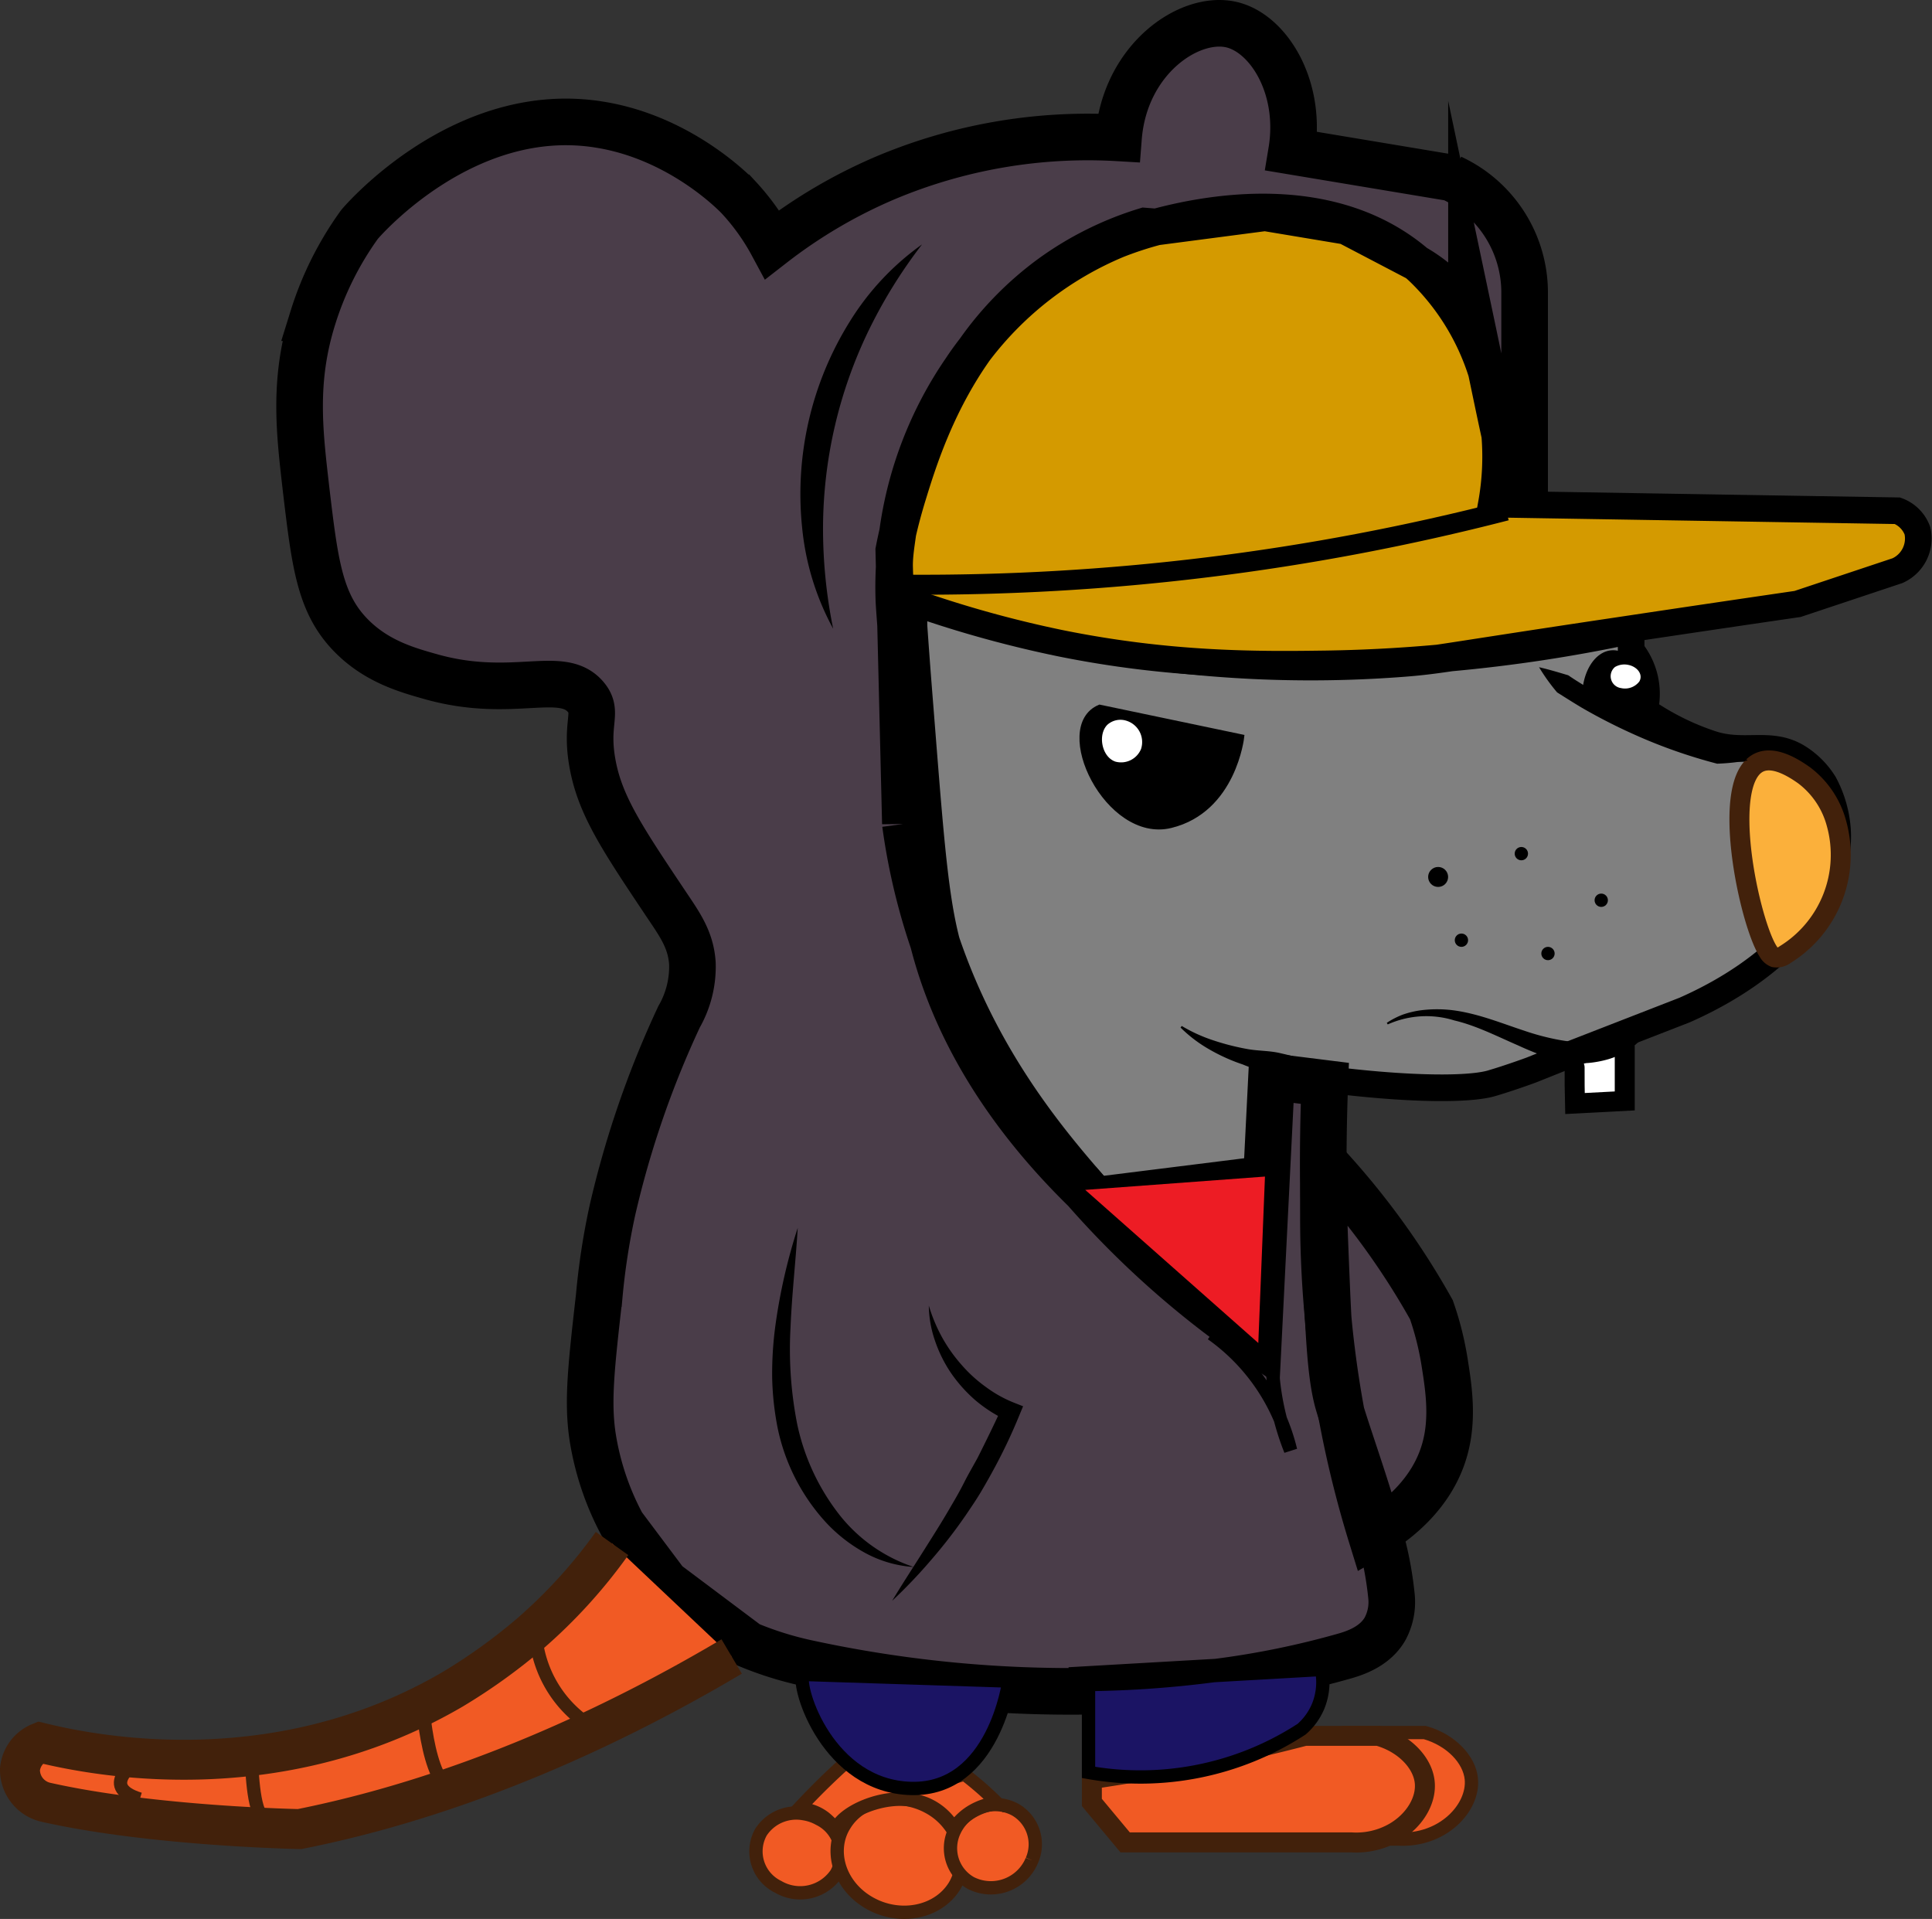 <svg xmlns="http://www.w3.org/2000/svg" viewBox="0 0 290.19 288.21"><rect x="0" y="0" width="290.19" height="288.21" fill="#333333" stroke="none"/><defs><style>.cls-1{fill:gray;}.cls-1,.cls-10,.cls-13,.cls-14,.cls-15,.cls-16,.cls-19,.cls-3,.cls-6{stroke:#000;}.cls-1,.cls-10,.cls-13,.cls-14,.cls-15,.cls-16,.cls-17,.cls-18,.cls-2,.cls-3,.cls-6,.cls-7,.cls-8,.cls-9{stroke-miterlimit:10;}.cls-1,.cls-6{stroke-width:4px;}.cls-11,.cls-2,.cls-7,.cls-8{fill:#f15a24;}.cls-18,.cls-2,.cls-7,.cls-8,.cls-9{stroke:#42210b;}.cls-10,.cls-13,.cls-2,.cls-9{stroke-width:2px;}.cls-3{fill:#4a3d49;stroke-width:7px;}.cls-13,.cls-14,.cls-4,.cls-9{fill:none;}.cls-5{fill:#ed1c24;}.cls-6{fill:#d49a00;}.cls-7{stroke-width:6px;}.cls-14,.cls-16,.cls-18,.cls-8{stroke-width:3px;}.cls-10{fill:#1b1464;}.cls-12{fill:#42210b;}.cls-15{stroke-width:0.75px;}.cls-16,.cls-17{fill:#fff;stroke-linecap:round;}.cls-17{stroke:#fff;}.cls-18{fill:#fbb03b;}.cls-19{stroke-linecap:square;stroke-linejoin:round;}</style></defs><g id="Warstwa_2" data-name="Warstwa 2"><g id="Drawing"><path class="cls-1" d="M253,151.71l-18,7-5,2s-3.19,1.18-6,2c-4.11,1.2-17,.91-34-2q-.49,7.5-1,15l-24,3c-6.48-7.41-16.7-19.33-22.83-37.32-.06-.23-.12-.46-.17-.68-1.76-7.21-2.42-17.16-4-37-.29-3.69-.53-7-.72-9.71,0,0,0-.08,0-.12,0-1.37-.07-2.74-.1-4.11l1.19.43,1.83.65,1.09.37A156.89,156.89,0,0,0,157,95.71c1.45.33,2.87.64,4.27.91q2.78.59,5.73,1.09a181.3,181.3,0,0,0,43,2c2.64-.19,4.31-.36,7.93-.89h0A227.16,227.16,0,0,0,245,94.71v3a10.31,10.31,0,0,1,2,9,39.32,39.32,0,0,0,10,5c5,1.67,8.85-.5,13,2a12.26,12.26,0,0,1,4,4,17.19,17.19,0,0,1,2,7C276.6,134.92,267.31,145.42,253,151.71Z"/><path class="cls-2" d="M201.51,260.21H214c3.87,1.08,6.72,4,7,7,.39,4.28-4.27,9.36-11,9h-2.82"/><path class="cls-3" d="M229,43.71v29h-3c-.5-2.41-1-4.83-1.51-7.24a35.29,35.29,0,0,0-.49-3.76A38.8,38.8,0,0,0,222.53,56a.06.06,0,0,0,0,0c-.5-2.42-1-4.85-1.51-7.27a24,24,0,0,0-5-6,23.19,23.19,0,0,0-3.7-2.61c-12.23-10.49-29.62-7.71-38.56-5.27L172,34.71a47.9,47.9,0,0,0-14,7,48.58,48.58,0,0,0-11,11.22c-.87,1.12-1.54,2.08-2,2.78a56.44,56.44,0,0,0-9.45,24.41c-.23,1-.41,1.87-.55,2.59l.06,2.47c-.1,1.86-.09,3.4-.06,4.53s.16,2.58.27,4.17c0,0,0,.08,0,.12l.72,29.71a94.27,94.27,0,0,0,3,14c.37,1.25.76,2.48,1.17,3.68,2.27,8.87,7.74,22.55,22.83,37.32a137.13,137.13,0,0,0,26,23q1-20,2-40l8,1c-.18,4.65-.31,10.57-.19,17.48A162.12,162.12,0,0,0,199.5,198c.32,6.09.7,9.93,1.51,12.75.14.48.3,1,.47,1.55A160.93,160.93,0,0,0,206,230.71c.31-.18.68-.4,1.09-.66a52.31,52.31,0,0,1,1.91,9.66,8.47,8.47,0,0,1-1,5c-1.42,2.39-4,3.43-6,4a129.69,129.69,0,0,1-19.17,3.92L164,253.71V254a187.06,187.06,0,0,1-43-4.26,51,51,0,0,1-9.1-2.92l.1-.08-12-9-6-8-.08.11A41.53,41.53,0,0,1,89,215.71c-.78-5.27-.19-10.51,1-21a104.82,104.82,0,0,1,2-13,145.47,145.47,0,0,1,10-29,15.13,15.13,0,0,0,2-8c-.22-3.59-1.94-5.93-4-9-6.58-9.84-9.86-14.75-11-21s.95-7.66-1-10c-3.59-4.3-10.85.32-23-3-3.55-1-8.14-2.22-12-6-4.95-4.84-5.67-10.86-7-22-1-8.72-2-16.43,1-26a48.57,48.57,0,0,1,7-14c.71-.84,15.88-18.23,36-15,12.69,2,21,11,21,11a34.24,34.24,0,0,1,5,7,76.54,76.54,0,0,1,17-10,78.38,78.38,0,0,1,35-6c.92-11.84,10.66-18.5,17-17,5.55,1.32,10.59,9.4,9,19l24,4a19,19,0,0,1,11,17Z"/><path class="cls-3" d="M217,217.71c-1.82,6.49-6.93,10.46-9.91,12.34-1.72-6.32-4.19-13.17-5.62-17.79-.56-3-1.06-6.23-1.47-9.55-.2-1.61-.37-3.19-.51-4.75-.17-3.11-.31-6.81-.49-11.25-.09-2.26-.15-4.44-.19-6.52,0-1.9.1-3.73.19-5.48a114.57,114.57,0,0,1,16,22,45.63,45.63,0,0,1,2,8C217.59,208.45,218.31,213.09,217,217.71Z"/><path class="cls-4" d="M199,186.71c.18,4.44.32,8.14.49,11.25a162.12,162.12,0,0,1-.68-17.77C198.86,182.27,198.92,184.45,199,186.71Z"/><path class="cls-4" d="M207.1,230.05c-.41.26-.78.48-1.09.66a160.93,160.93,0,0,1-4.53-18.45C202.91,216.88,205.38,223.73,207.1,230.05Z"/><path class="cls-5" d="M190,176.71q-.49,12.49-1,25l-26-23Z"/><path class="cls-4" d="M135.18,89.77c0,1.37.07,2.74.1,4.11-.11-1.59-.2-3-.27-4.17Z"/><path class="cls-4" d="M140.18,141.39c6.13,18,16.35,29.91,22.83,37.32C147.92,163.94,142.45,150.26,140.18,141.39Z"/><path class="cls-4" d="M215.94,98.82c-3.62.53-5.29.7-7.93.89a181.3,181.3,0,0,1-43-2q-3-.51-5.73-1.09c16.55,3.34,29.8,3.23,39.73,3.09C204,99.64,209.65,99.39,215.94,98.82Z"/><path class="cls-6" d="M285,85.71l-15,5c-6.09.89-15.49,2.27-27,4C227.62,97,220.34,98.18,216,98.82h0c-6.29.57-12,.82-16.93.89-9.93.14-23.18.25-39.73-3.09a171,171,0,0,1-20-5.4l-1.09-.37-1.83-.65-1.19-.43c0-1.53-.07-3.06-.11-4.59s.23-3.2.49-5.06c.35-1.54.83-3.38,1.45-5.41,1.48-4.82,4.14-13.5,10-21.78a51,51,0,0,1,21-16.22,52.91,52.91,0,0,1,5.74-1.88L190,32.71l12,2,10.3,5.39c.24.19.47.4.7.61A36.27,36.27,0,0,1,222.52,56a.06.06,0,0,1,0,0c.66,3.15,1.31,6.3,2,9.45A39.85,39.85,0,0,1,224,75.71l61,1a5.06,5.06,0,0,1,3,3A5.29,5.29,0,0,1,285,85.71Z"/><path class="cls-4" d="M135.07,85.18c0,1.53.07,3.06.11,4.59l-.17-.06C135,88.58,135,87,135.07,85.18Z"/><path class="cls-4" d="M145,55.71c.49-.7,1.16-1.66,2-2.78-5.89,8.28-8.55,17-10,21.78-.62,2-1.1,3.87-1.45,5.41A56.44,56.44,0,0,1,145,55.71Z"/><path class="cls-4" d="M202,34.71a40,40,0,0,0-13-2,50.72,50.72,0,0,0-15.26,2.12c8.94-2.44,26.33-5.22,38.56,5.27A37.62,37.62,0,0,0,202,34.71Z"/><path class="cls-4" d="M224.5,65.47c-.66-3.15-1.31-6.3-2-9.45A38.8,38.8,0,0,1,224,61.71,35.29,35.29,0,0,1,224.5,65.47Z"/><path class="cls-7" d="M91.93,231.82a77.7,77.7,0,0,1-12.35,13.57A85.78,85.78,0,0,1,68,253.71c-26.87,15.72-54.72,9.79-62,8a4.83,4.83,0,0,0-3,4,5,5,0,0,0,4,5c16.07,3.6,38,4,38,4,13.23-2.64,36.24-8.94,64.9-25.92"/><path class="cls-4" d="M111.91,246.79l.1-.08-1.24-.93-8.7-6.53-1-.72-1.1-.82c-.27-.36-.54-.71-.8-1.07l-1.55-2.07h0l-.93-1.24a0,0,0,0,0,0,0L94,229.71l-.08.11"/><path class="cls-4" d="M105.87,243.28a41.48,41.48,0,0,1-9.13-9.1"/><path class="cls-8" d="M209.44,275.21a11.47,11.47,0,0,1-6.43,1.5H169l-5-6V267.2a301.33,301.33,0,0,0,32-6.49h11c3.87,1.08,6.72,4,7,7C214.26,270.42,212.48,273.44,209.44,275.21Z"/><path class="cls-4" d="M182.84,252.63A159.59,159.59,0,0,1,164,254v-.26Z"/><path class="cls-9" d="M80.51,246.21a17.83,17.83,0,0,0,10,14"/><path class="cls-9" d="M63.44,255.13s.78,15.38,5.92,13.73"/><path class="cls-9" d="M37.79,264.21s.12,8.48,1.92,8.74"/><path class="cls-9" d="M21,264.21s-6.52,4,0,6"/><path class="cls-10" d="M195.5,259.71a44.43,44.43,0,0,1-32,6.49V253a159.59,159.59,0,0,0,18.83-1.34l16.17-.92a9.55,9.55,0,0,1-.5,5.5A9.36,9.36,0,0,1,195.5,259.71Z"/><path class="cls-2" d="M125.63,281.38a6.55,6.55,0,0,1-8.76,2,5.92,5.92,0,0,1-2.57-8.21,6.32,6.32,0,0,1,6.43-2.77,6.82,6.82,0,0,1,2.32.8A5.91,5.91,0,0,1,125.63,281.38Z"/><path class="cls-2" d="M143.4,283.21c-2.42,4-8.09,5.2-12.67,2.68-4.06-2.23-5.89-6.65-4.55-10.4a6.94,6.94,0,0,1,.67-1.37c2.41-4,8.08-5.2,12.66-2.69a9.74,9.74,0,0,1,3.79,3.68l0,0A7.82,7.82,0,0,1,143.4,283.21Z"/><path class="cls-2" d="M155,279.4a6,6,0,0,0-2.53-7.62,6.34,6.34,0,0,0-4.1-.65,6.85,6.85,0,0,0-4.65,3.18,5.8,5.8,0,0,0-.37.69,6,6,0,0,0,2.45,7.8,6.66,6.66,0,0,0,8.76-2.53,5.4,5.4,0,0,0,.43-.87"/><path class="cls-11" d="M143.28,274.58a9.11,9.11,0,0,0-4.13-3.66,9.76,9.76,0,0,0-3.92-.77c-4.2,0-8.37,2.2-9.49,4.17a1.83,1.83,0,0,1-.15.25,6.7,6.7,0,0,1-.79-.72,11.79,11.79,0,0,0-.9-.83,7.42,7.42,0,0,0-3.86-1.48c1.3-1.4,2.64-2.77,4-4.09,1.13-1.1,2.3-2.19,3.49-3.24h.52c1.18.52,7,3,12.27,3a11.6,11.6,0,0,0,4.5-.8c.74.57,1.47,1.15,2.17,1.75,1,.83,1.9,1.7,2.8,2.6a9.4,9.4,0,0,0-3.69,1.19A8.39,8.39,0,0,0,143.28,274.58Z"/><path class="cls-12" d="M127.9,265.23c1.64.71,7.29,3,12.43,3a12.87,12.87,0,0,0,4.33-.67c.58.45,1.14.91,1.69,1.38s.94.82,1.39,1.24a10.47,10.47,0,0,0-2.13.92,9.51,9.51,0,0,0-2.29,1.84,9.78,9.78,0,0,0-3.77-2.9,10.88,10.88,0,0,0-4.32-.85c-3.75,0-7.95,1.72-9.81,3.9-.27-.26-.56-.54-.89-.81a7.55,7.55,0,0,0-2.54-1.31c.9-.94,1.82-1.87,2.75-2.77s2.09-2,3.16-2.93m.38-2h-1.11q-1.89,1.65-3.82,3.52c-2,1.95-3.84,3.87-5.5,5.73h.65a7.31,7.31,0,0,1,4.78,1.35c.88.71,1.61,1.8,2.37,1.8h.16c.47-.1.7-.61.8-.78.91-1.61,4.77-3.66,8.62-3.66a9,9,0,0,1,3.53.68,8.79,8.79,0,0,1,4.52,5,7.34,7.34,0,0,1,3.33-4,8.51,8.51,0,0,1,4.26-1.1,9.2,9.2,0,0,1,1.3.09,50.33,50.33,0,0,0-4.52-4.4c-.92-.78-1.82-1.5-2.7-2.15a9.94,9.94,0,0,1-4.62,1c-5.6,0-12.05-3-12.05-3Z"/><path class="cls-9" d="M151.59,272a1.34,1.34,0,0,0-.3-.59"/><path class="cls-10" d="M120.59,251.48l30.94,1s-2.19,16.43-14.65,16.13S119.69,253.53,120.59,251.48Z"/><path d="M138.49,36.71a74.71,74.71,0,0,0-8.11,13.12,68.49,68.49,0,0,0-6.76,29.24,75.37,75.37,0,0,0,1.52,15.35,39.68,39.68,0,0,1-4.66-15.19,48.94,48.94,0,0,1,7.15-30.92A40,40,0,0,1,138.49,36.71Z"/><path d="M119.82,184.42c-.3,5-.88,10-1.08,14.94a58.07,58.07,0,0,0,1,14.53,33.24,33.24,0,0,0,5.87,13,23.72,23.72,0,0,0,11.64,8.46,17.65,17.65,0,0,1-7.33-2.13,23.15,23.15,0,0,1-6.1-4.83,30,30,0,0,1-7-13.84,43.61,43.61,0,0,1-.84-7.7,54.1,54.1,0,0,1,.47-7.65A85,85,0,0,1,119.82,184.42Z"/><path d="M134,240.43c1.46-2.43,3-4.78,4.49-7.14s3-4.72,4.37-7.11c.71-1.19,1.39-2.4,2-3.61s1.33-2.42,2-3.66c1.24-2.47,2.46-4.95,3.61-7.47l.74,1.88a21,21,0,0,1-4.69-3,21.71,21.71,0,0,1-3.68-4.11,20.09,20.09,0,0,1-2.41-4.87,16.67,16.67,0,0,1-.92-5.25,24.35,24.35,0,0,0,2,4.78,23.22,23.22,0,0,0,2.92,4.12,21,21,0,0,0,3.66,3.33,18.57,18.57,0,0,0,4.26,2.37l1.32.52-.57,1.37a80.7,80.7,0,0,1-3.63,7.71c-.67,1.25-1.37,2.49-2.09,3.71s-1.53,2.4-2.33,3.58a75.66,75.66,0,0,1-5.2,6.72A77.13,77.13,0,0,1,134,240.43Z"/><path class="cls-13" d="M182,200.33a30.12,30.12,0,0,1,11.85,17.5,39.43,39.43,0,0,1-2.19-21.54"/><path class="cls-14" d="M135.75,87.81a350.82,350.82,0,0,0,90.48-11.12"/><path class="cls-4" d="M165.07,106.3l21,4"/><path class="cls-15" d="M165.17,106.21l21.34,4.47s-1.18,11-10.67,13.31S158.09,109.2,165.17,106.21Z"/><path d="M177.5,154.09a23.51,23.51,0,0,0,4.77,2.17,36.44,36.44,0,0,0,5,1.28c1.69.32,3.43.24,5.09.65.84.19,1.68.39,2.53.66a16.76,16.76,0,0,1,2.61.93v.3a9.74,9.74,0,0,1-2.71.87,13.62,13.62,0,0,1-2.77.22,16.84,16.84,0,0,1-5.36-1.3,27.28,27.28,0,0,1-5-2.25,20.68,20.68,0,0,1-4.34-3.29Z"/><path class="cls-16" d="M236.51,160.33c0,1.8,0,3.61.05,5.41l7.48-.39,0-8.14"/><path class="cls-17" d="M166.68,109.21c-1.21,1.21-.69,4.11,1,4.7a2.74,2.74,0,0,0,3.24-1.6,2.85,2.85,0,0,0-1.93-3.6A2.44,2.44,0,0,0,166.68,109.21Z"/><path d="M208.3,153.62a12.27,12.27,0,0,1,2.39-1.23,13.83,13.83,0,0,1,2.63-.64,19.23,19.23,0,0,1,5.41.05c3.6.55,6.94,1.93,10.21,3a36.51,36.51,0,0,0,4.91,1.32,27.27,27.27,0,0,0,4.79.51,12.56,12.56,0,0,0,9-3.08l.25.16a7.76,7.76,0,0,1-1.43,2.4,9.52,9.52,0,0,1-2.23,1.81,11.52,11.52,0,0,1-2.64,1.16,16,16,0,0,1-2.82.55,16.19,16.19,0,0,1-2.87,0,17.79,17.79,0,0,1-2.76-.59,48.32,48.32,0,0,1-5.06-2c-3.25-1.41-6.33-3-9.64-3.78a14.15,14.15,0,0,0-10,.6Z"/><circle cx="240.51" cy="135.21" r="1"/><circle cx="232.51" cy="143.21" r="1"/><circle cx="216.01" cy="131.71" r="1.5"/><circle cx="228.51" cy="128.21" r="1"/><circle cx="219.51" cy="141.21" r="1"/><path class="cls-18" d="M271,116.46a13.38,13.38,0,0,1,4.83,7.17,17.61,17.61,0,0,1-7.68,19.73,2.1,2.1,0,0,1-1.62.42,1.86,1.86,0,0,1-.94-.87C262.08,137.54,255.77,105.55,271,116.46Z"/><path d="M231.17,100.21c1.53.35,3,.8,4.38,1.21,1.17.8,2.38,1.53,3.59,2.26a80.16,80.16,0,0,0,7.54,3.89,77.47,77.47,0,0,0,7.92,3.05c1.34.43,2.7.82,4.07,1.18,1.25.79,2.54,1.53,3.84,2.41a32.35,32.35,0,0,1-4.59.49c-1.43-.37-2.84-.78-4.24-1.23a78,78,0,0,1-8.23-3.16,85.14,85.14,0,0,1-7.83-4c-1.26-.75-2.5-1.54-3.74-2.32A28.75,28.75,0,0,1,231.17,100.21Z"/><path class="cls-19" d="M238.15,104.57a2.22,2.22,0,0,0,0,.37,1.87,1.87,0,0,0,.13.42,2.43,2.43,0,0,0,.92,1c1.74,1.16,5.14,1.06,6.59-.31a2,2,0,0,0,.69-1.53c0-3.51-1.87-6.36-4.18-6.36S238.15,101.06,238.15,104.57Z"/><path class="cls-17" d="M242.86,100.59a1.3,1.3,0,0,0,.7,2.26,2.21,2.21,0,0,0,2.25-.77c.41-.74-.37-1.54-1.34-1.73A2.3,2.3,0,0,0,242.86,100.59Z"/></g></g></svg>